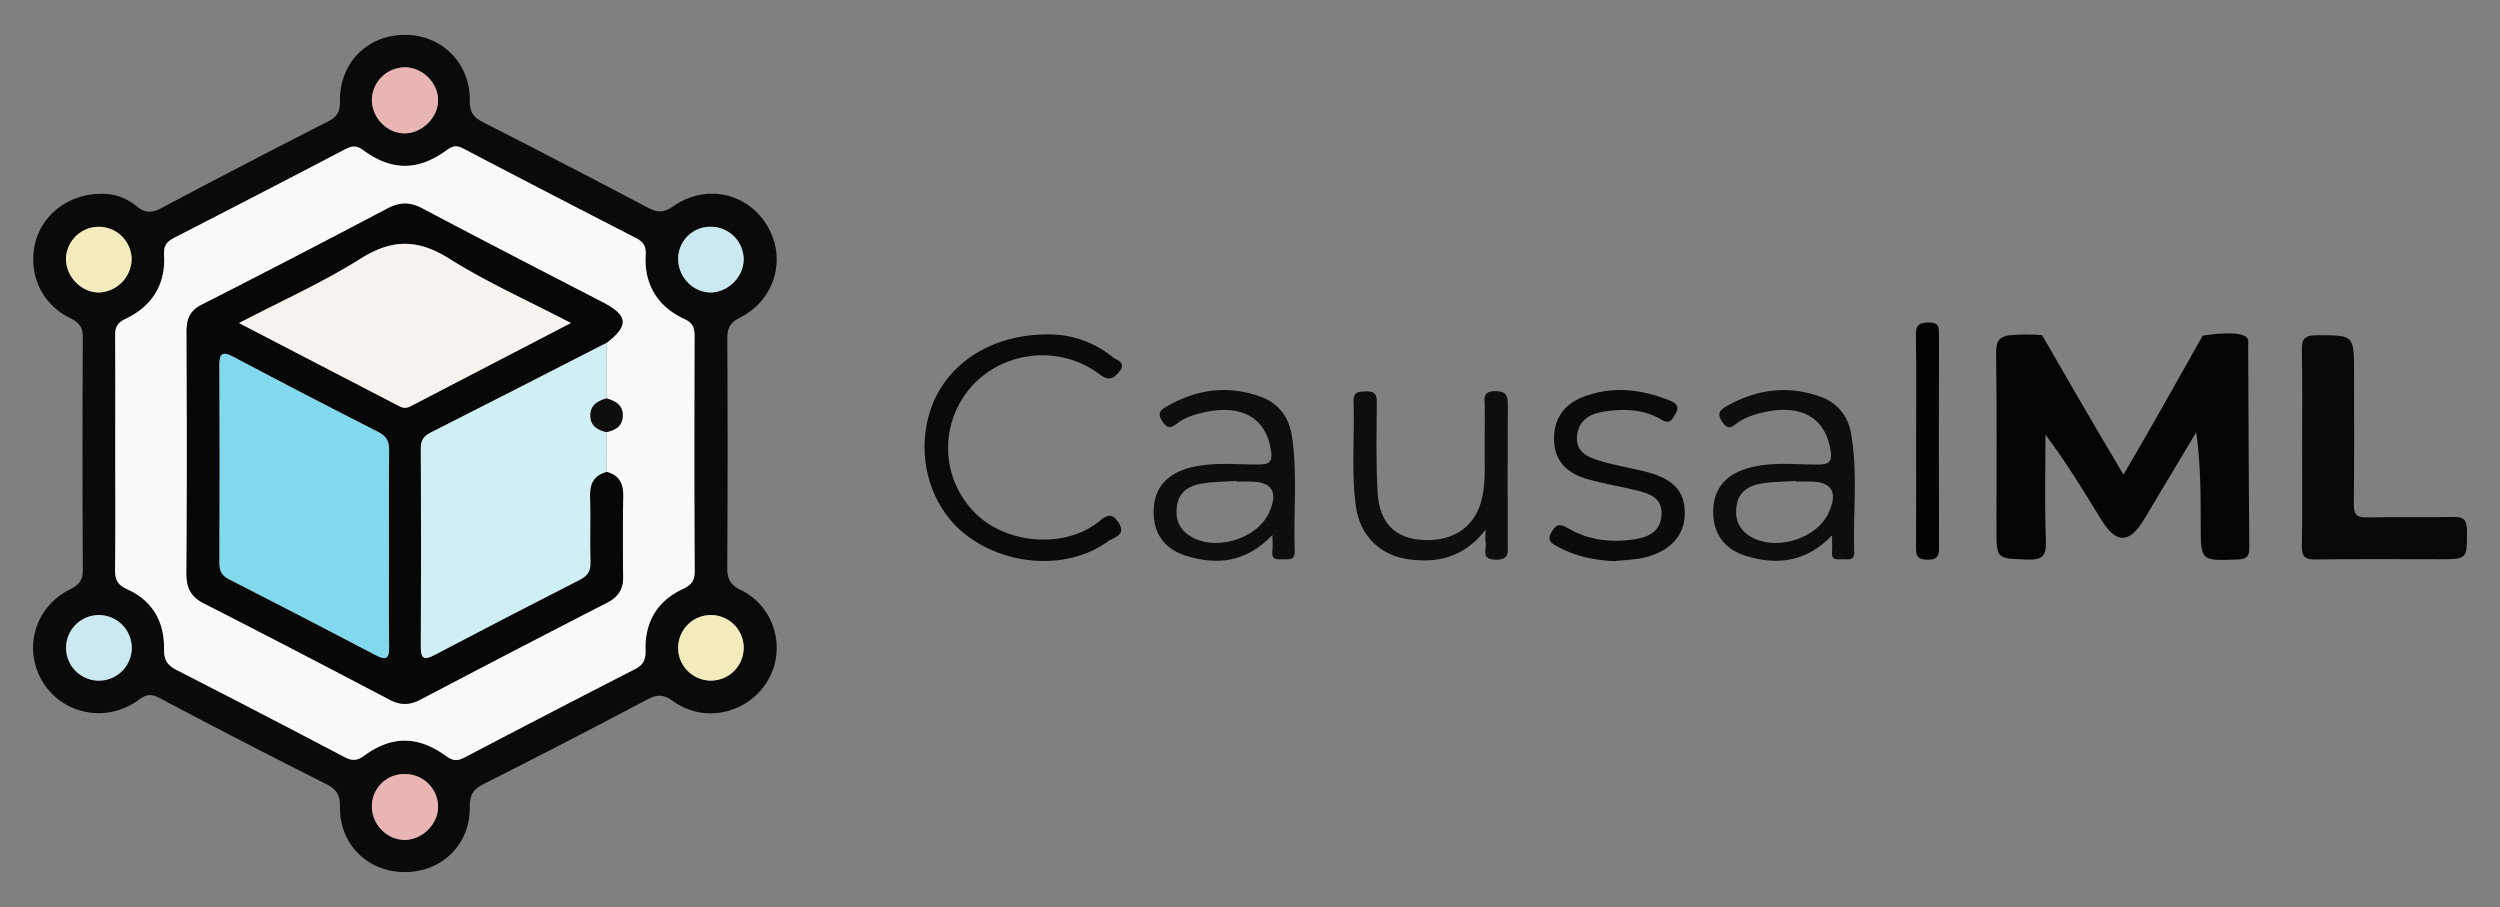 <svg id="Layer_1" data-name="Layer 1" xmlns="http://www.w3.org/2000/svg" viewBox="0 0 1200 435.348"><rect x="0" y="0" width="1200" height="435.348" fill="#808080" stroke="none"/><defs><style>.cls-1{fill:none;}.cls-2{fill:#0a0a0a;}.cls-3{fill:#040404;}.cls-4{fill:#080808;}.cls-5{fill:#0e0e0e;}.cls-6{fill:#030303;}.cls-7{fill:#f9f9f9;}.cls-8{fill:#e9b5b4;}.cls-9{fill:#cae9f0;}.cls-10{fill:#f3ebbc;}.cls-11{fill:#070707;}.cls-12{fill:#cfeff5;}.cls-13{fill:#82d9ee;}.cls-14{fill:#f5f2f0;}</style></defs><path class="cls-1" d="M868.503,231.144q-3.194-.003-6.388-0l-.021-.291c-5.757.408-11.61.31-17.245,1.367-5.518,1.034-10.183,3.796-11.233,10.273-.964,5.947.571,10.856,5.543,14.34,11.665,8.173,32.486,2.402,38.51-10.577C882.356,236.156,879.323,231.154,868.503,231.144Z"/><path class="cls-1" d="M292.847,191.797c-.559-.202-1.139-.383-1.732-.55q-.008-4.432-.015-8.865.007,4.432.015,8.865C291.708,191.414,292.288,191.595,292.847,191.797Z"/><path class="cls-1" d="M599.886,231.144q-3.194-.003-6.388-0l-.021-.291c-5.758.407-11.61.31-17.246,1.365-5.517,1.033-10.184,3.792-11.238,10.269-.967,5.947.568,10.858,5.537,14.343,11.655,8.176,32.487,2.405,38.514-10.57C613.733,236.163,610.699,231.154,599.886,231.144Z"/><path class="cls-2" d="M355.622,283.229c-5.411-2.63-6.564-5.664-6.533-11.079q.315-54.646.031-109.296c-.02-4.956.928-7.816,6.057-10.4,16.996-8.563,22.511-28.607,13.017-44.211-9.623-15.818-29.441-20.157-45.15-9.14-4.605,3.23-7.698,2.862-12.112.54q-39.523-20.795-79.293-41.117c-4.754-2.414-6.18-5.102-6.145-10.437.118-17.943-13.425-31.265-30.964-31.345-18.051-.082-31.605,13.338-31.357,31.804.067,5.002-1.278,7.502-5.734,9.771Q117.233,78.791,77.37,99.923c-4.707,2.498-7.913,2.308-12.007-1.073a25.203,25.203,0,0,0-16.796-5.806c-15.155-.054-28.068,9.686-31.506,22.969-3.845,14.859,2.514,29.791,16.681,36.706,4.681,2.285,6.028,4.621,6.003,9.503q-.281,55.558.01,111.117c.028,4.98-1.586,7.311-6.102,9.542-17.209,8.504-22.855,29.074-12.847,44.92,9.653,15.285,30.536,19.256,45.572,8.25,3.598-2.634,5.873-3.288,10.119-1.039q39.87,21.12,80.189,41.393c5.102,2.569,6.553,5.546,6.507,11.148-.146,17.899,13.504,31.11,31.195,31.049,17.745-.062,31.358-13.286,31.096-31.164-.084-5.733,1.631-8.545,6.626-11.068q39.461-19.932,78.547-40.595c4.915-2.607,7.899-2.456,12.577.884,15.027,10.727,35.809,5.85,45.22-9.861C377.587,311.553,371.947,291.164,355.622,283.229Zm-14.32-174.364a15.757,15.757,0,0,1,15.644,15.506c.088,8.197-7.149,15.715-15.397,15.993-8.604.29-16.082-7.289-16.007-16.223A15.369,15.369,0,0,1,341.302,108.865ZM194.569,32.35c8.384.134,15.681,7.478,15.696,15.798.015,8.099-7.524,15.691-15.729,15.841-8.682.159-16.162-7.482-16.012-16.356A15.886,15.886,0,0,1,194.569,32.35ZM31.68,123.946a15.754,15.754,0,0,1,31.493.613,16.321,16.321,0,0,1-15.59,15.817C39.069,140.502,31.492,132.674,31.68,123.946Zm15.96,202.741a15.722,15.722,0,1,1,.052-31.439,15.72,15.72,0,0,1-.052,31.439Zm146.836,76.444c-8.742.119-16.169-7.532-15.951-16.435a15.471,15.471,0,0,1,16.111-15.116,15.79,15.79,0,0,1,15.632,15.751C210.249,395.518,202.753,403.018,194.476,403.131Zm115.352-91.073c.128,4.688-1.047,7.076-5.087,9.145q-40.966,20.976-81.731,42.34c-3.414,1.79-5.567,1.753-8.855-.638-13.457-9.787-26.129-9.91-39.444-.133-3.751,2.754-6.182,2.261-9.7.419q-39.966-20.926-80.101-41.529c-4.608-2.353-6.264-4.861-6.172-10.37.215-12.83-5.59-23.019-17.591-28.423-4.749-2.138-5.979-4.713-5.911-9.552.261-18.511.105-37.027.105-55.541,0-18.818.078-37.636-.062-56.453-.03-4.006.777-6.249,4.983-8.249,12.673-6.025,19.346-16.468,18.498-30.679-.27-4.522,1.347-6.435,4.979-8.297q40.955-20.995,81.741-42.314c3.219-1.681,5.379-2.23,8.829.298,13.768,10.086,26.459,10.015,40.186-.037,2.965-2.171,4.824-2.321,7.979-.667q41.163,21.578,82.532,42.763c3.605,1.85,5.137,3.631,4.886,8.273-.763,14.073,5.698,24.726,18.487,30.675,4.237,1.971,5.001,4.2,4.99,8.206-.104,37.635-.16,75.271.061,112.905.028,4.781-1.798,6.697-5.872,8.607C315.316,288.548,309.466,298.801,309.828,312.057Zm30.677,14.605a15.723,15.723,0,0,1,.903-31.428,15.723,15.723,0,1,1-.903,31.428Z"/><path class="cls-3" d="M1077.731,161.409c-4.805-2.967-20.458-.293-20.458-.293s-25.494,45.604-38.003,66.699c-11.789-19.541-39.04-66.898-39.04-66.898s-3.983-.651-13.219-.183c-7.311.371-8.969,2.303-8.871,9.274.393,27.929.162,55.866.162,83.8 0,14.644.013,14.264,14.744,14.777,6.963.243,9.239-1.426,8.976-8.755-.611-17.049-.195-34.134-.195-51.205,9.993,13.379,18.328,27.003,26.657,40.631,7.287,11.923,13.611,11.868,20.816-.18q12.437-20.798,24.886-41.59c2.158,15.311,2.144,30.048,2.162,44.784.021,17.122.027,16.936,17.694,16.279,4.443-.165,5.636-1.439,5.597-5.743-.285-32.183-.334-64.368-.516-96.553C1079.114,164.589,1079.745,162.653,1077.731,161.409Z"/><path class="cls-4" d="M1184.129,254.79c-.011-5.107-1.37-6.797-6.633-6.662-13.693.351-27.408-.113-41.102.236-5.21.133-6.635-1.466-6.568-6.59.273-20.951.113-41.908.113-62.862-0-18.275 0-18.005-17.925-17.992-5.729.004-7.24,1.705-7.12,7.219.337,15.481.117,30.974.117,46.462 0,15.792.206,31.588-.116,47.373-.107,5.225,1.509,6.65,6.672,6.575,19.788-.286,39.584-.116,59.376-.116C1184.414,268.433,1184.16,268.433,1184.129,254.79Z"/><path class="cls-2" d="M527.548,179.505c4.29,3.213,6.419,2.713,9.505-.855,4.059-4.693-1.143-5.748-3.054-7.307A48.398,48.398,0,0,0,503.538,160.519c-28.152-.213-49.737,14.496-56.933,36.392-7.35,22.368.021,47.237,17.933,60.5,19.877,14.718,48.662,15.977,67.314,2.429,2.489-1.808,9.102-2.859,5.028-9.031-4.016-6.084-6.953-2.183-10.742.557-16.886,12.213-44.16,9.423-58.649-5.702a44.146,44.146,0,0,1-2.79-58.187C479.631,168.663,507.948,164.824,527.548,179.505Z"/><path class="cls-5" d="M620.096,209.132c-1.335-8.727-6.31-15.447-14.489-18.521-16.07-6.039-31.606-3.854-46.313,4.893-2.961,1.761-3.454,3.448-1.515,6.483,2.028,3.176,3.581,4.127,6.94,1.487,4.1-3.221,9.177-4.764,14.242-5.782,17.804-3.578,28.799,3.277,31.131,18.573.837,5.491-.784,6.682-5.989,6.699-10.916.037-21.925-1.287-32.733,1.469-10.872,2.772-16.904,9.365-17.569,19.312-.745,11.134,4.295,19.517,15.314,22.969,14.796,4.635,28.81,3.466,41.653-9.886,0,3.693.193,5.752-.039,7.763-.516,4.462,2.49,3.896,5.218,3.869,2.733-.026,5.664.505,5.512-3.859C620.813,246.114,622.913,227.548,620.096,209.132ZM609.044,246.26c-6.026,12.975-26.859,18.746-38.514,10.57-4.968-3.486-6.504-8.396-5.537-14.343,1.053-6.477,5.72-9.236,11.238-10.269,5.635-1.056,11.488-.958,17.246-1.365l.021.291q3.194,0,6.388 0C610.699,231.154,613.733,236.163,609.044,246.26Z"/><path class="cls-5" d="M888.431,207.717a22,22,0,0,0-14.686-17.33c-15.82-5.623-31.036-3.536-45.518,4.906-3.502,2.042-3.661,3.974-1.56,7.161,1.896,2.878,3.445,3.505,6.361,1.227,4.129-3.225,9.144-4.842,14.188-5.921,17.708-3.789,28.871,2.993,31.423,18.142,1.02,6.054-.894,7.106-6.457,7.082-10.609-.045-21.308-1.257-31.827,1.379-11.349,2.844-17.478,9.566-17.978,19.925-.532,11.028,4.721,19.215,15.874,22.604,14.792,4.495,28.701,2.953,41.143-9.908,0,3.885.138,6.02-.03,8.131-.318,4.002,2.504,3.399,4.821,3.306,2.496-.1,5.991,1.068,5.846-3.439C889.421,245.889,891.861,226.679,888.431,207.717Zm-10.762,38.537c-6.024,12.979-26.845,18.751-38.51,10.577-4.972-3.484-6.507-8.393-5.543-14.34,1.05-6.477,5.716-9.239,11.233-10.273,5.635-1.056,11.488-.959,17.245-1.367l.021.291q3.194,0,6.388 0C879.323,231.154,882.356,236.156,877.669,246.255Z"/><path class="cls-5" d="M723.772,194.871c.033-4.576-.385-7.186-6.213-7.121-6.295.071-4.81,3.967-4.861,7.311-.097,6.376.04,12.755-.045,19.131-.106,7.881.492,15.778-1.003,23.622-2.7,14.175-12.979,22.051-28.197,21.402-13.499-.576-21.283-7.845-22.174-22.68-.873-14.526-.525-29.135-.397-43.706.037-4.23-1.699-5.095-5.411-4.951-3.318.129-5.937.1-5.771,4.687.616,16.977-1.221,34.032,1.193,50.945,1.95,13.66,11.668,23.115,25.245,24.953,13.967,1.891,26.491-.799,36.926-14.162,0,3.698-.214,4.959.041,6.116.694,3.142-2.663,8.018,4.662,8.238,7.171.215,5.924-4.109,5.926-8.193C723.709,238.6,723.614,216.735,723.772,194.871Z"/><path class="cls-2" d="M789.54,226.323c-7.357-1.832-14.9-3.023-22.118-5.272-5.495-1.712-11.152-4.218-10.451-11.751.729-7.82,6.45-10.759,13.017-11.766,9.429-1.446,18.991-1.203,27.464,3.866,4.196,2.511,5.122-.036,6.74-2.691,1.886-3.094.956-4.945-2.191-6.243-13.987-5.767-28.265-7.417-42.577-1.763-9.641,3.808-14.065,11.743-13.452,21.508.632,10.056,7.095,15.123,15.782,17.674,7.839,2.302,15.973,3.584,23.926,5.523,6.459,1.575,12.61,3.78,11.809,12.288-.755,8.022-6.981,10.309-13.418,11.244-11.06,1.607-21.96.281-31.69-5.547-4.019-2.407-5.634-1.448-7.715,2.105-2.378,4.059.311,5.472,2.997,6.915,8.461,4.545,17.575,6.552,27.188,6.921,4.823-.541,9.761-.602,14.446-1.718,12.388-2.951,19.271-10.629,19.396-20.876C808.827,235.721,803.299,229.749,789.54,226.323Z"/><path class="cls-6" d="M930.718,161.012c.006-3.565.25-6.313-4.969-6.226-4.726.079-6.204,1.306-6.121,6.127.288,16.685.111,33.378.111,50.068-0,16.994.048,33.987-.036,50.981-.019,3.898-.215,6.692,5.481,6.698,5.609.006,5.551-2.619,5.542-6.597Q930.613,211.537,930.718,161.012Z"/><path class="cls-7" d="M333.433,274.201c-.221-37.634-.165-75.27-.061-112.905.011-4.007-.752-6.236-4.99-8.206-12.79-5.948-19.25-16.601-18.487-30.675.252-4.642-1.281-6.423-4.886-8.273q-41.349-21.222-82.532-42.763c-3.155-1.654-5.014-1.504-7.979.667-13.727,10.051-26.418,10.123-40.186.037-3.45-2.527-5.61-1.979-8.829-.298Q124.691,93.093,83.741,114.098c-3.632,1.862-5.249,3.775-4.979,8.297.847,14.211-5.825,24.654-18.498,30.679-4.206,2-5.013,4.242-4.983,8.249.14,18.817.062,37.635.062,56.453,0,18.514.155,37.031-.105,55.541-.068,4.839,1.162,7.414,5.911,9.552,12.001,5.404,17.806,15.593,17.591,28.423-.092,5.509,1.563,8.017,6.172,10.37q40.181,20.511,80.101,41.529c3.518,1.842,5.95,2.336,9.7-.419,13.315-9.778,25.987-9.655,39.444.133,3.288,2.391,5.441,2.428,8.855.638q40.758-21.374,81.731-42.34c4.041-2.069,5.215-4.457,5.087-9.145-.362-13.256,5.488-23.509,17.733-29.25C331.635,280.898,333.461,278.982,333.433,274.201Zm-34.351,2.924c.047,5.821-2.491,9.48-7.702,12.155q-45.013,23.106-89.811,46.628c-5.118,2.687-9.558,2.552-14.619-.103-29.602-15.527-59.237-30.995-89.029-46.156-6.326-3.219-8.442-7.484-8.396-14.395.259-38.558.196-77.118.048-115.677-.023-5.962,1.212-10.239,7.134-13.249q44.7-22.715,89.038-46.132c6.006-3.172,10.956-3.331,17.037-.106,28.724,15.232,57.648,30.09,86.527,45.031,3.795,1.964,6.451,3.79,7.977,5.629a6.948,6.948,0,0,1,1.29,2.221,4.994,4.994,0,0,1,.237,1.115c.217,2.298-1.206,4.744-4.236,7.595q-.649.611-1.397,1.248c-.216.184-.449.373-.678.561-.461.378-.923.757-1.434,1.15q.015,8.872.03,17.744.008,4.432.015,8.865c.593.167,1.173.348,1.732.55a15.725,15.725,0,0,1,1.607.676q.509.251.977.541a6.979,6.979,0,0,1,3.473,6.39c.003,5.074-3.428,7.06-7.81,8.006q-.007,9.547-.015,19.095c6.006,1.498,8.122,5.515,8.042,11.453C298.946,251.012,298.977,264.07,299.083,277.124Z"/><path class="cls-8" d="M194.536,63.989c8.205-.15,15.744-7.743,15.729-15.841-.015-8.32-7.312-15.664-15.696-15.798a15.886,15.886,0,0,0-16.045,15.283C178.374,56.507,185.854,64.148,194.536,63.989Z"/><path class="cls-8" d="M194.637,371.58a15.471,15.471,0,0,0-16.111,15.116c-.218,8.902,7.208,16.554,15.951,16.435,8.276-.113,15.773-7.612,15.793-15.8A15.79,15.79,0,0,0,194.637,371.58Z"/><path class="cls-9" d="M47.692,295.248a15.72,15.72,0,1,0,15.515,15.731A15.798,15.798,0,0,0,47.692,295.248Z"/><path class="cls-10" d="M341.408,295.235a15.723,15.723,0,0,0-.903,31.428,15.723,15.723,0,1,0,.903-31.428Z"/><path class="cls-10" d="M63.173,124.558a15.754,15.754,0,0,0-31.493-.613c-.188,8.728,7.389,16.557,15.903,16.43A16.321,16.321,0,0,0,63.173,124.558Z"/><path class="cls-9" d="M341.55,140.365c8.248-.278,15.485-7.796,15.397-15.993a15.757,15.757,0,0,0-15.644-15.506,15.369,15.369,0,0,0-15.759,15.277C325.468,133.076,332.946,140.655,341.55,140.365Z"/><path class="cls-11" d="M291.079,226.506c-5.873,1.653-8.044,5.495-7.86,11.552.323,10.617-.119,21.257.182,31.875.121,4.278-1.446,6.504-5.176,8.406q-34.931,17.804-69.639,36.041c-5.419,2.852-6.622,1.46-6.591-4.221q.259-47.365.004-94.731c-.017-3.851,1.181-5.997,4.67-7.759,28.187-14.239,56.28-28.663,84.401-43.03l0-0c.511-.393.973-.772,1.434-1.15.229-.188.461-.377.678-.561q.748-.637,1.397-1.248c3.03-2.851,4.453-5.297,4.236-7.595a4.994,4.994,0,0,0-.237-1.115,6.948,6.948,0,0,0-1.29-2.221c-1.526-1.839-4.182-3.665-7.977-5.629-28.879-14.941-57.803-29.799-86.527-45.031-6.082-3.225-11.031-3.066-17.037.106q-44.334,23.416-89.038,46.132c-5.922,3.01-7.157,7.287-7.134,13.249.148,38.559.21,77.119-.048,115.677-.046,6.911,2.069,11.176,8.396,14.395,29.792,15.161,59.427,30.63,89.029,46.156,5.061,2.654,9.501,2.789,14.619.103q44.799-23.516,89.811-46.628c5.211-2.675,7.749-6.334,7.702-12.155-.106-13.055-.137-26.112.039-39.165C299.201,232.021,297.085,228.004,291.079,226.506Zm-104.394,37.379c0,5.799-.025,11.598-.043,17.397-.017,5.799-.027,11.598.005,17.396q.032,5.798.129,11.595c.104,5.9-1.425,6.841-6.631,4.105q-35.065-18.427-70.36-36.418c-3.559-1.817-4.462-4.204-4.448-7.93q.173-47.298-.006-94.598c-.027-5.699,1.286-6.999,6.672-4.15q34.612,18.302,69.511,36.059c4.235,2.149,5.329,4.818,5.262,9.246-.119,7.881-.142,15.764-.135,23.647C186.649,248.118,186.685,256.001,186.685,263.885Zm10.61-69.007a5.404,5.404,0,0,1-5.226.299c-25.24-13.08-50.471-26.178-77.315-40.107,20.61-10.753,40.294-19.527,58.334-30.897,15.156-9.552,27.541-9.466,42.658.058,17.903,11.28,37.443,19.974,58.244,30.816C247.232,168.941,222.261,181.905,197.295,194.877Z"/><path class="cls-12" d="M206.669,207.668c-3.489,1.763-4.687,3.909-4.67,7.759q.212,47.365-.004,94.731c-.031,5.681,1.173,7.073,6.591,4.221q34.694-18.259,69.639-36.041c3.731-1.901,5.297-4.128,5.176-8.406-.301-10.618.141-21.258-.182-31.875-.184-6.057,1.987-9.899,7.86-11.552q.007-9.547.015-19.095c-4.093-.984-7.485-2.772-7.682-7.579-.215-5.254,3.333-7.329,7.703-8.585q-.008-4.432-.015-8.865-.015-8.872-.03-17.744l-0.0 0C262.949,179.005,234.856,193.429,206.669,207.668Z"/><path class="cls-5" d="M283.412,199.832c.197,4.807,3.589,6.595,7.682,7.579,4.382-.946,7.812-2.932,7.81-8.006a6.979,6.979,0,0,0-3.473-6.39q-.467-.291-.977-.541a15.725,15.725,0,0,0-1.607-.676c-.559-.202-1.139-.383-1.732-.55C286.745,192.503,283.197,194.578,283.412,199.832Z"/><path class="cls-13" d="M181.515,207.341Q146.6,189.624,112.004,171.282c-5.386-2.848-6.699-1.549-6.672,4.15q.222,47.298.006,94.598c-.014,3.726.889,6.113,4.448,7.93q35.284,18.007,70.36,36.418c5.206,2.736,6.735,1.794,6.631-4.105q-.102-5.797-.129-11.595c-.032-5.798-.023-11.597-.005-17.396.017-5.799.043-11.598.043-17.397-0-7.883-.036-15.767-.043-23.65-.006-7.883.017-15.766.135-23.647C186.844,212.159,185.75,209.49,181.515,207.341Z"/><path class="cls-14" d="M215.746,124.231c-15.117-9.524-27.502-9.61-42.658-.058-18.04,11.369-37.724,20.144-58.334,30.897,26.844,13.929,52.075,27.027,77.315,40.107a5.404,5.404,0,0,0,5.226-.299c24.966-12.972,49.937-25.936,76.694-39.83C253.189,144.205,233.649,135.51,215.746,124.231Z"/></svg>